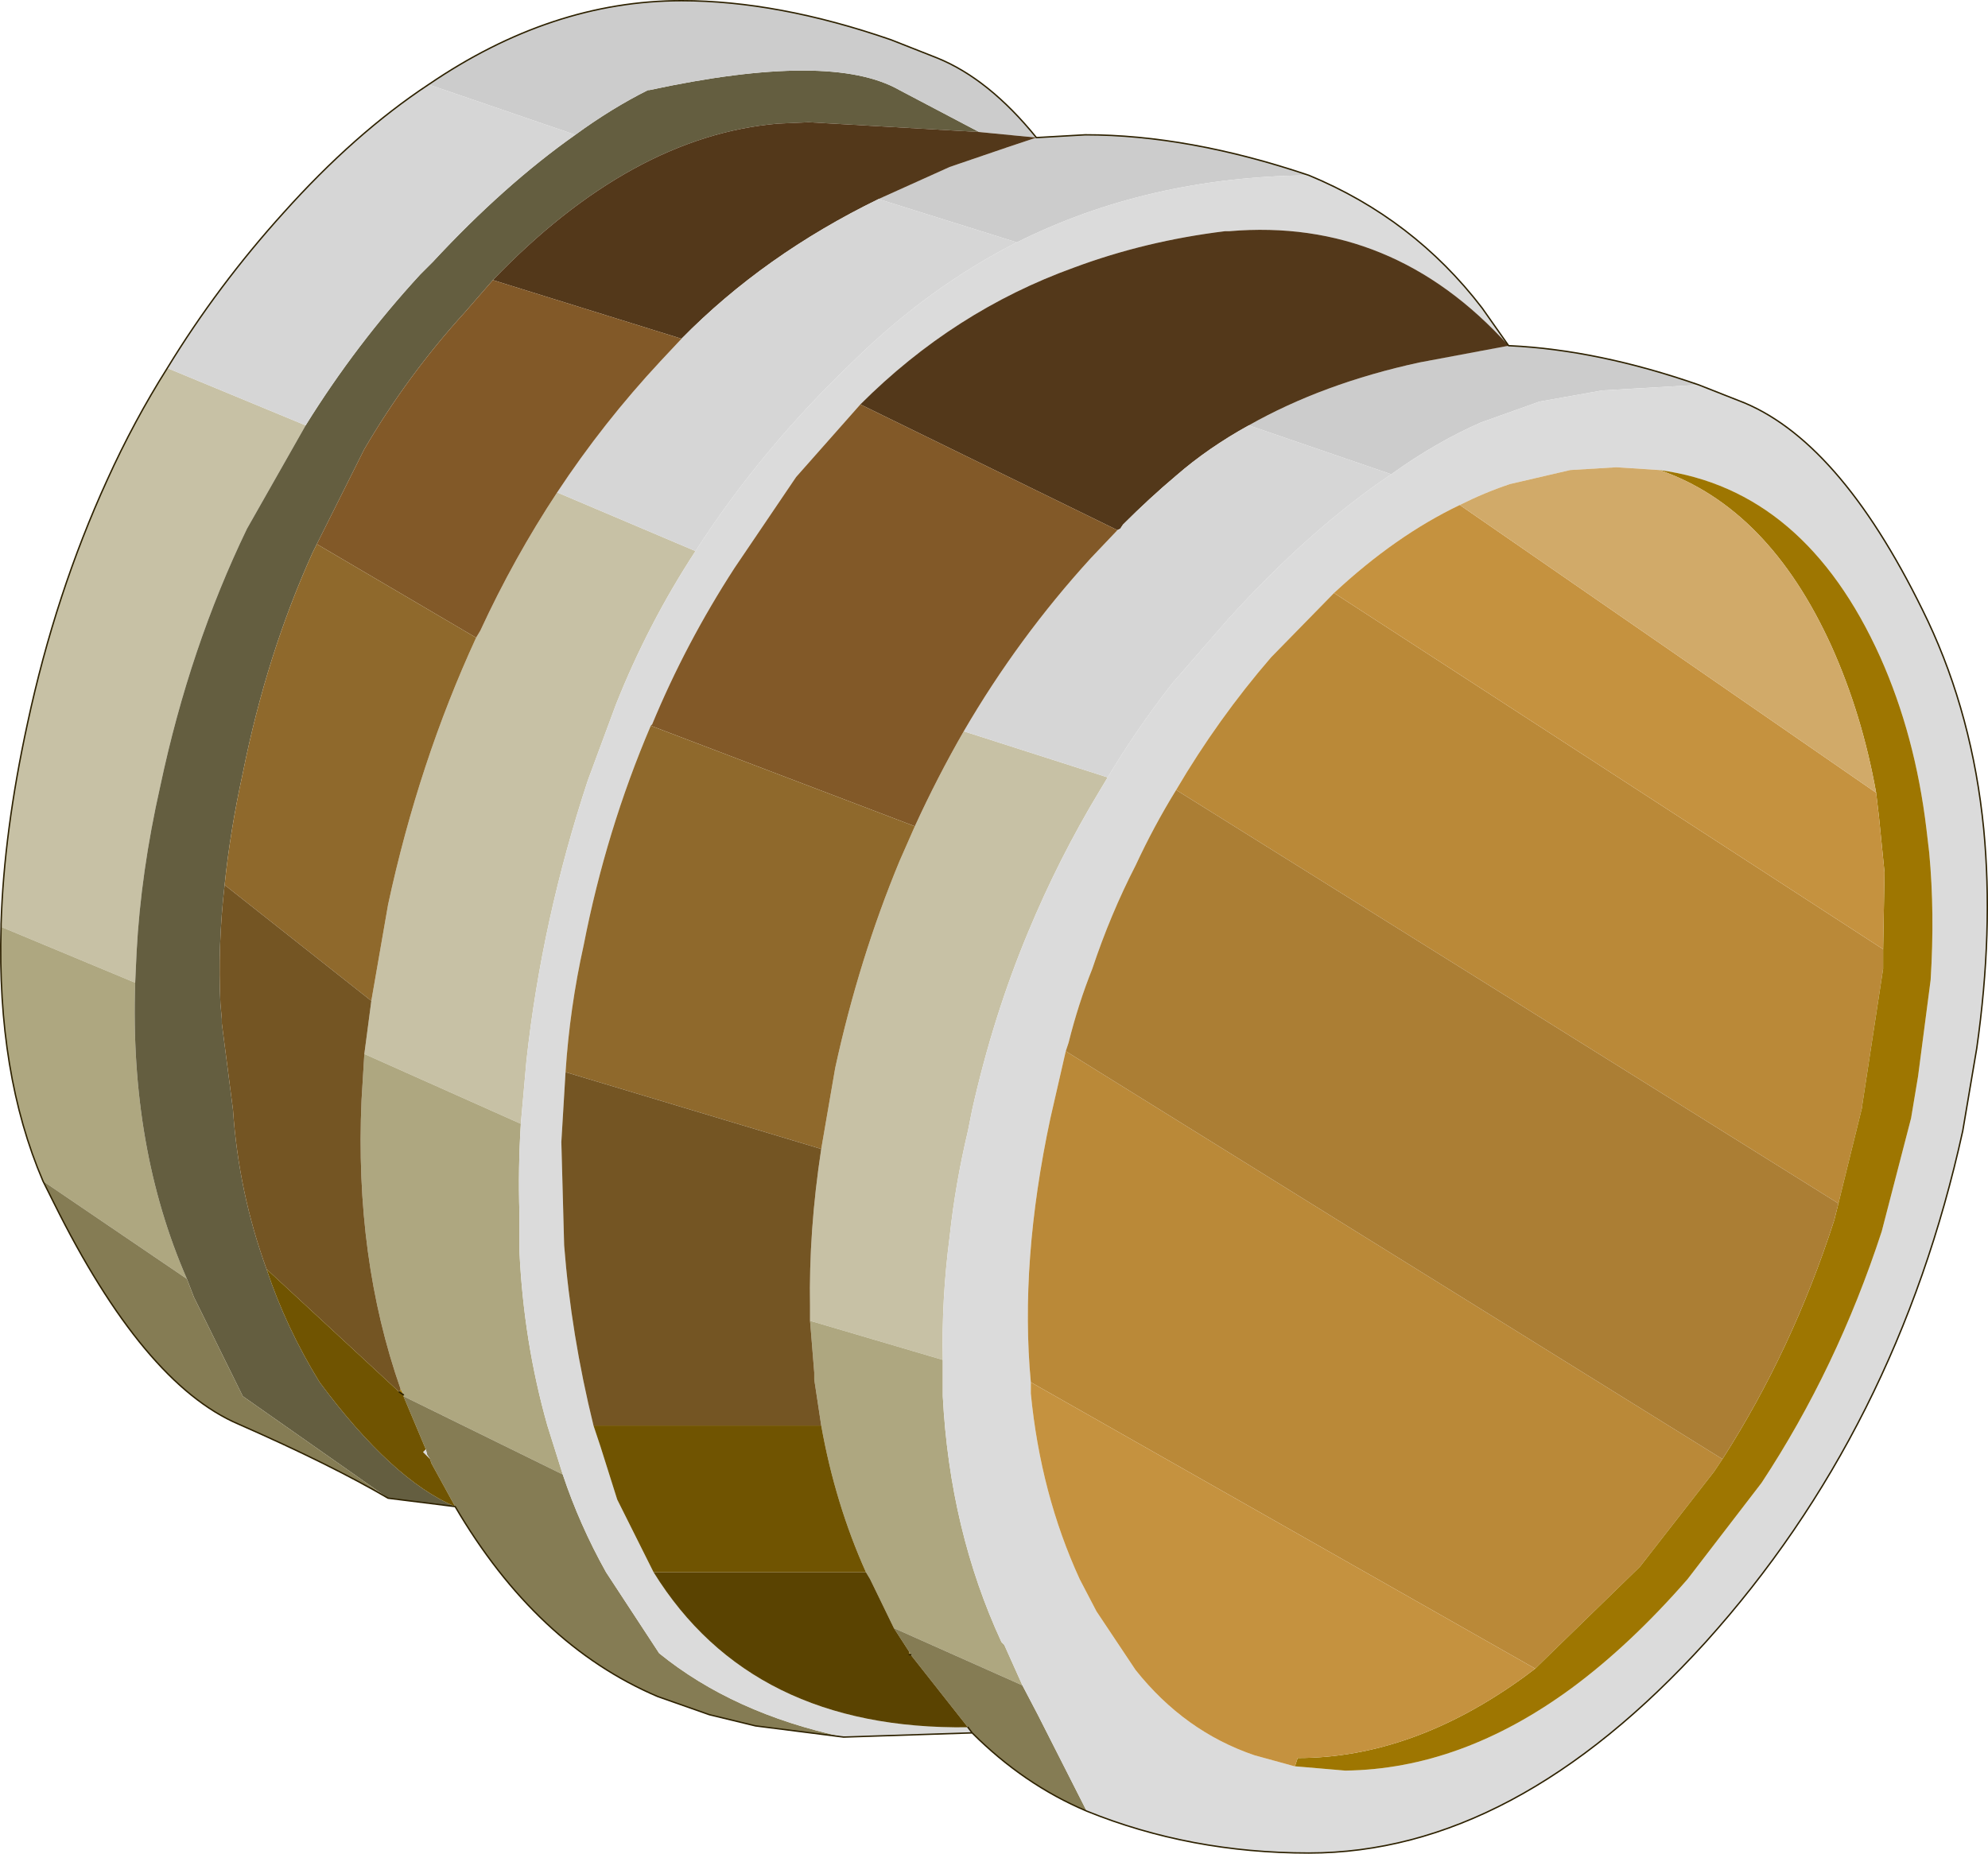 <svg viewBox="0 0 71.141 66.35" xmlns="http://www.w3.org/2000/svg" xmlns:xlink="http://www.w3.org/1999/xlink"><use transform="translate(.038 .025)" width="71.1" height="66.3" xlink:href="#a"/><defs><g id="a"><path d="M0 33.15v-.1q.1-3.3.95-7.2 1-4.65 2.85-8.7.95-2.1 2.15-4l4.95 2.05-2.1 3.7q-2.05 4.25-3.1 9.2-.7 3.1-.85 5.95l-.05 1.1-4.8-2m34.45-7 5.15 1.65-.3.5q-1.45 2.4-2.55 5.05-1.25 3-2 6.35l-.15.75q-.45 1.9-.65 3.75-.3 2.3-.25 4.45l-4.75-1.4v-.5q-.05-2.7.4-5.65l.5-2.9q.85-3.9 2.3-7.4l.55-1.25q.8-1.75 1.75-3.4M19.9 17.6l4.95 2.1q-1.7 2.6-2.85 5.5l-1 2.7q-1.65 5-2.2 10.05l-.2 2.25-5.6-2.5.25-1.9.6-3.45q1.1-5.1 3.15-9.55l.15-.25q1.2-2.6 2.75-4.95" fill="#c7c1a5" fill-rule="evenodd"/><path d="M1.5 42.25Q-.15 38.4 0 33.15l4.8 2q-.2 5.9 1.85 10.6l-5.15-3.5m32.2 6.4v1.3q.25 4.8 2.1 8.8l.1.1.65 1.45-4.6-2.05-.85-1.75-.15-.25q-1.1-2.45-1.6-5.25l-.25-1.65v-.25l-.15-1.85 4.75 1.4M18.6 40.2q-.1 1.6-.05 3.2v1.35q.15 3.25 1 6.25l.55 1.75-5.7-2.8v-.05l-.1-.2q-1.65-4.7-1.4-10.35l.1-1.65 5.6 2.5" fill="#aea780" fill-rule="evenodd"/><path d="m16.25 53.9-2.4-.3-5.2-3.65L6.9 46.4l-.25-.65q-2.05-4.7-1.85-10.6l.05-1.1Q5 31.2 5.7 28.1q1.05-4.95 3.1-9.2l2.1-3.7q1.8-2.9 4.1-5.4l.45-.45Q18 6.6 20.55 4.8q1.3-.95 2.6-1.6h.05q6.5-1.4 8.95 0L35 4.7l-6.1-.35-1.1.05q-5.25.45-10.2 5.6l-1 1.15q-2.05 2.25-3.6 4.9l-1.85 3.7q-1.65 3.65-2.5 7.9-.45 2.05-.65 4-.25 2.2-.15 4.25l.05.55v.15l.4 3.1q.2 2.95 1.2 5.7.7 2.1 1.9 4.05 2.6 3.5 4.85 4.45" fill="#645e40" fill-rule="evenodd"/><path d="M38.85 64.8q-2.25-.95-4.1-2.8l-.15-.2-2.05-2.6-.05-.1-.55-.85 4.6 2.05.55 1.05 1.75 3.45m-8.7-2.65-3.15-.4-1.65-.4-1.85-.65q-4.35-1.85-7.25-6.8l-.85-1.55-.05-.15-.1-.15-.05-.2-.8-1.9 5.7 2.8q.6 1.8 1.55 3.5l1.9 2.9q2.65 2.15 6.6 3m-16.3-8.55q-2.05-1.2-5.35-2.65-3.4-1.45-6.6-7.9l-.4-.8 5.15 3.5.25.65 1.75 3.55 5.2 3.65" fill="#857c54" fill-rule="evenodd"/><path d="M15.3 3q4.4-3 9.05-3 3.45 0 7.5 1.4l1.65.65q1.85.75 3.55 2.85l1.75-.1q3.7 0 8 1.45-5.75.05-10.45 2.4L31.4 7.1l2.55-1.15 2.05-.7 1.05-.35L35 4.7l-2.85-1.5q-2.45-1.4-8.95 0h-.05q-1.3.65-2.6 1.6L15.3 3m38.65 9.35H54q3.15.15 6.75 1.4l-3.45.2-2.25.4-2.1.75q-1.6.7-3.2 1.85l-5.1-1.75q2.65-1.5 6.1-2.25l3.2-.6" fill="#ccc" fill-rule="evenodd"/><path d="M46.8 6.25Q50.55 7.8 53 11l.95 1.35q-4.15-4.6-10-4.1h-.15q-2.85.35-5.4 1.3-4.3 1.55-7.65 4.9l-2.3 2.6-2.2 3.25Q24.5 23 23.3 25.9l-.05.05q-1.6 3.75-2.4 7.85-.5 2.25-.65 4.55l-.15 2.5.1 3.7q.25 3.2 1.05 6.45l.25.75.6 1.9 1.3 2.6q3.5 5.65 11.25 5.55l.15.2-4.6.15q-3.95-.85-6.6-3l-1.9-2.9q-.95-1.7-1.55-3.5L19.55 51q-.85-3-1-6.25V43.4q-.05-1.6.05-3.2l.2-2.25q.55-5.05 2.2-10.05l1-2.7q1.15-2.9 2.85-5.5 2.35-3.65 5.65-6.8 2.7-2.65 5.85-4.25 4.7-2.35 10.45-2.4m13.95 7.5 1.65.65q3.55 1.5 6.55 7.8 1.6 3.4 2 7.45.35 3.65-.25 7.85l-.5 2.95q-2.35 10.7-9.2 18.3-6.85 7.55-14.2 7.55-4.25 0-7.95-1.5l-1.75-3.45-.55-1.05-.65-1.45-.1-.1q-1.85-4-2.1-8.8v-1.3q-.05-2.15.25-4.45.2-1.85.65-3.75l.15-.75q.75-3.35 2-6.35 1.1-2.65 2.55-5.05l.3-.5q1.05-1.75 2.3-3.35l2-2.3q2.95-3.25 5.85-5.2 1.6-1.15 3.2-1.85l2.1-.75 2.25-.4 3.45-.2M47.7 21.2l-2.25 2.3q-1.9 2.2-3.4 4.75-.8 1.3-1.45 2.7-.9 1.75-1.55 3.7-.5 1.25-.85 2.65l-.1.3-.55 2.4q-1.1 5.15-.7 9.45v.4q.35 3.6 1.75 6.65l.6 1.15 1.4 2.1q1.75 2.2 4.25 3.05l1.45.4h.05l1.75.15q4.15-.05 8.1-2.95 2.1-1.55 4.15-3.9L63 53.05q2.7-4.1 4.3-9L68.35 40l.25-1.5.45-3.45q.15-2.4-.05-4.55l-.1-.85q-.4-3.35-1.65-6.15-2.7-6-7.9-6.7l-1.55-.1-1.65.1-2.15.5q-.9.3-1.8.75-2.3 1.1-4.5 3.15M15.2 51.85l.05.2.1.15-.25-.25.1-.1" fill="#dbdbdb" fill-rule="evenodd"/><path d="m35 4.7 2.05.2-1.05.35-2.05.7L31.4 7.1q-4.1 2-7.05 5L17.6 10q4.95-5.15 10.2-5.6l1.1-.05 6.1.35m-4.25 9.75q3.35-3.35 7.65-4.9 2.55-.95 5.4-1.3h.15q5.85-.5 10 4.1l-3.2.6q-3.45.75-6.1 2.25-1.45.8-2.6 1.8-.95.8-1.9 1.75l-.1.15-.1.05-9.2-4.5" fill="#53381a" fill-rule="evenodd"/><path d="M5.95 13.15q1.8-2.95 4.15-5.55 2.55-2.85 5.2-4.6l5.25 1.8Q18 6.6 15.45 9.35L15 9.8q-2.3 2.5-4.1 5.4l-4.95-2.05M31.4 7.1l4.95 1.55q-3.15 1.6-5.85 4.25-3.3 3.15-5.65 6.8l-4.95-2.1q1.65-2.5 3.7-4.7l.75-.8q2.95-3 7.05-5m13.25 8.1 5.1 1.75q-2.9 1.95-5.85 5.2l-2 2.3q-1.25 1.6-2.3 3.35l-5.15-1.65q1.95-3.35 4.55-6.2l.95-1 .1-.05.1-.15q.95-.95 1.9-1.75 1.15-1 2.6-1.8" fill="#d6d6d6" fill-rule="evenodd"/><path d="m17.6 10 6.75 2.1-.75.8q-2.05 2.2-3.7 4.7-1.55 2.35-2.75 4.95l-.15.25-5.7-3.35 1.7-3.4q1.55-2.65 3.6-4.9l1-1.15m22.35 8.95-.95 1q-2.6 2.85-4.55 6.2-.95 1.65-1.75 3.4l-9.45-3.6.05-.05q1.2-2.9 2.95-5.6l2.2-3.25 2.3-2.6 9.2 4.5" fill="#825928" fill-rule="evenodd"/><path d="M42.05 28.25q1.5-2.55 3.4-4.75l2.25-2.3 19.65 12.75v.7l-.75 4.9v.05l-.85 3.45-23.7-14.8m-5.2 21.2q-.4-4.3.7-9.45l.55-2.4 23.5 14.6-.3.45-2.65 3.4-3.75 3.65-18.05-10.25" fill="#ba8938" fill-rule="evenodd"/><path d="m23.25 25.95 9.45 3.6-.55 1.25q-1.45 3.5-2.3 7.4l-.5 2.9-9.15-2.75q.15-2.3.65-4.55.8-4.1 2.4-7.85m-11.95-6.5L17 22.8q-2.05 4.45-3.15 9.55l-.6 3.45L8 31.65q.2-1.95.65-4 .85-4.25 2.5-7.9l.15-.3" fill="#8f692c" fill-rule="evenodd"/><path d="m8 31.65 5.25 4.15-.25 1.9-.1 1.65Q12.65 45 14.3 49.7l-.05.1-4.75-4.4q-1-2.75-1.2-5.7l-.4-3.1v-.15l-.05-.55q-.1-2.05.15-4.25M21.2 51q-.8-3.25-1.05-6.45l-.1-3.7.15-2.5 9.15 2.75q-.45 2.95-.4 5.65v.5l.15 1.85v.25l.25 1.65H21.2" fill="#745523" fill-rule="evenodd"/><path d="m9.5 45.4 4.75 4.4.15.1v.05l.8 1.9-.1.1.25.25.05.15.85 1.55q-2.25-.95-4.85-4.45-1.2-1.95-1.9-4.05m13.85 10.85-1.3-2.6-.6-1.9-.25-.75h8.15q.5 2.8 1.6 5.25h-7.6" fill="#705401" fill-rule="evenodd"/><path d="M59.35 16.8q5.2.7 7.9 6.7 1.25 2.8 1.65 6.15l.1.85q.2 2.15.05 4.55l-.45 3.45-.25 1.5-1.05 4.05q-1.6 4.9-4.3 9l-2.65 3.45q-2.05 2.35-4.15 3.9-3.95 2.9-8.1 2.95l-1.75-.15h-.05l.1-.3q4.1 0 8.1-2.9l.4-.3 3.75-3.65 2.65-3.4.3-.45q2.5-3.9 4-8.55l.15-.6.85-3.45v-.05l.75-4.9v-.7l.05-2.75-.2-2-.1-.85q-.5-2.8-1.6-5.25-2.25-4.95-6.15-6.3m-45.1 33 .05-.1.1.2-.15-.1m18.25 9.4v-.1l.05.1h-.05" fill="#9e7601" fill-rule="evenodd"/><path d="m38.1 37.6.1-.3q.35-1.4.85-2.65.65-1.95 1.55-3.7.65-1.4 1.45-2.7l23.7 14.8-.15.6q-1.5 4.65-4 8.55L38.1 37.6" fill="#ab7e34" fill-rule="evenodd"/><path d="M47.7 21.2q2.2-2.05 4.5-3.15l14.9 10.3.1.85.2 2-.05 2.75L47.7 21.2m-1.4 42-1.45-.4q-2.5-.85-4.25-3.05l-1.4-2.1-.6-1.15q-1.4-3.05-1.75-6.65v-.4L54.9 59.7l-.4.3q-4 2.9-8.1 2.9l-.1.3" fill="#c5923f" fill-rule="evenodd"/><path d="M52.2 18.05q.9-.45 1.8-.75l2.15-.5 1.65-.1 1.55.1q3.9 1.35 6.15 6.3 1.1 2.45 1.6 5.25l-14.9-10.3" fill="#d1aa69" fill-rule="evenodd"/><path d="m30.95 56.25.15.25.85 1.75.55.85v.1h.05l2.05 2.6q-7.75.1-11.25-5.55h7.6" fill="#5a4301" fill-rule="evenodd"/><path d="M0 33.15v-.1q.1-3.3.95-7.2 1-4.65 2.85-8.7.95-2.1 2.15-4 1.8-2.95 4.15-5.55 2.55-2.85 5.2-4.6 4.4-3 9.05-3 3.45 0 7.5 1.4l1.65.65q1.85.75 3.55 2.85l1.75-.1q3.7 0 8 1.45Q50.55 7.8 53 11l.95 1.35H54q3.15.15 6.75 1.4l1.65.65q3.55 1.5 6.55 7.8 1.6 3.4 2 7.45.35 3.65-.25 7.85l-.5 2.95q-2.35 10.7-9.2 18.3-6.85 7.55-14.2 7.55-4.25 0-7.95-1.5-2.25-.95-4.1-2.8l-4.6.15-3.15-.4-1.65-.4-1.85-.65q-4.35-1.85-7.25-6.8l-2.4-.3q-2.05-1.2-5.35-2.65-3.4-1.45-6.6-7.9l-.4-.8Q-.15 38.4 0 33.15M14.4 49.9l-.15-.1m18.3 9.4h-.05m2.1 2.6.15.2" fill="none" stroke="#2d2100" stroke-linecap="round" stroke-linejoin="round" stroke-width=".05"/></g></defs></svg>